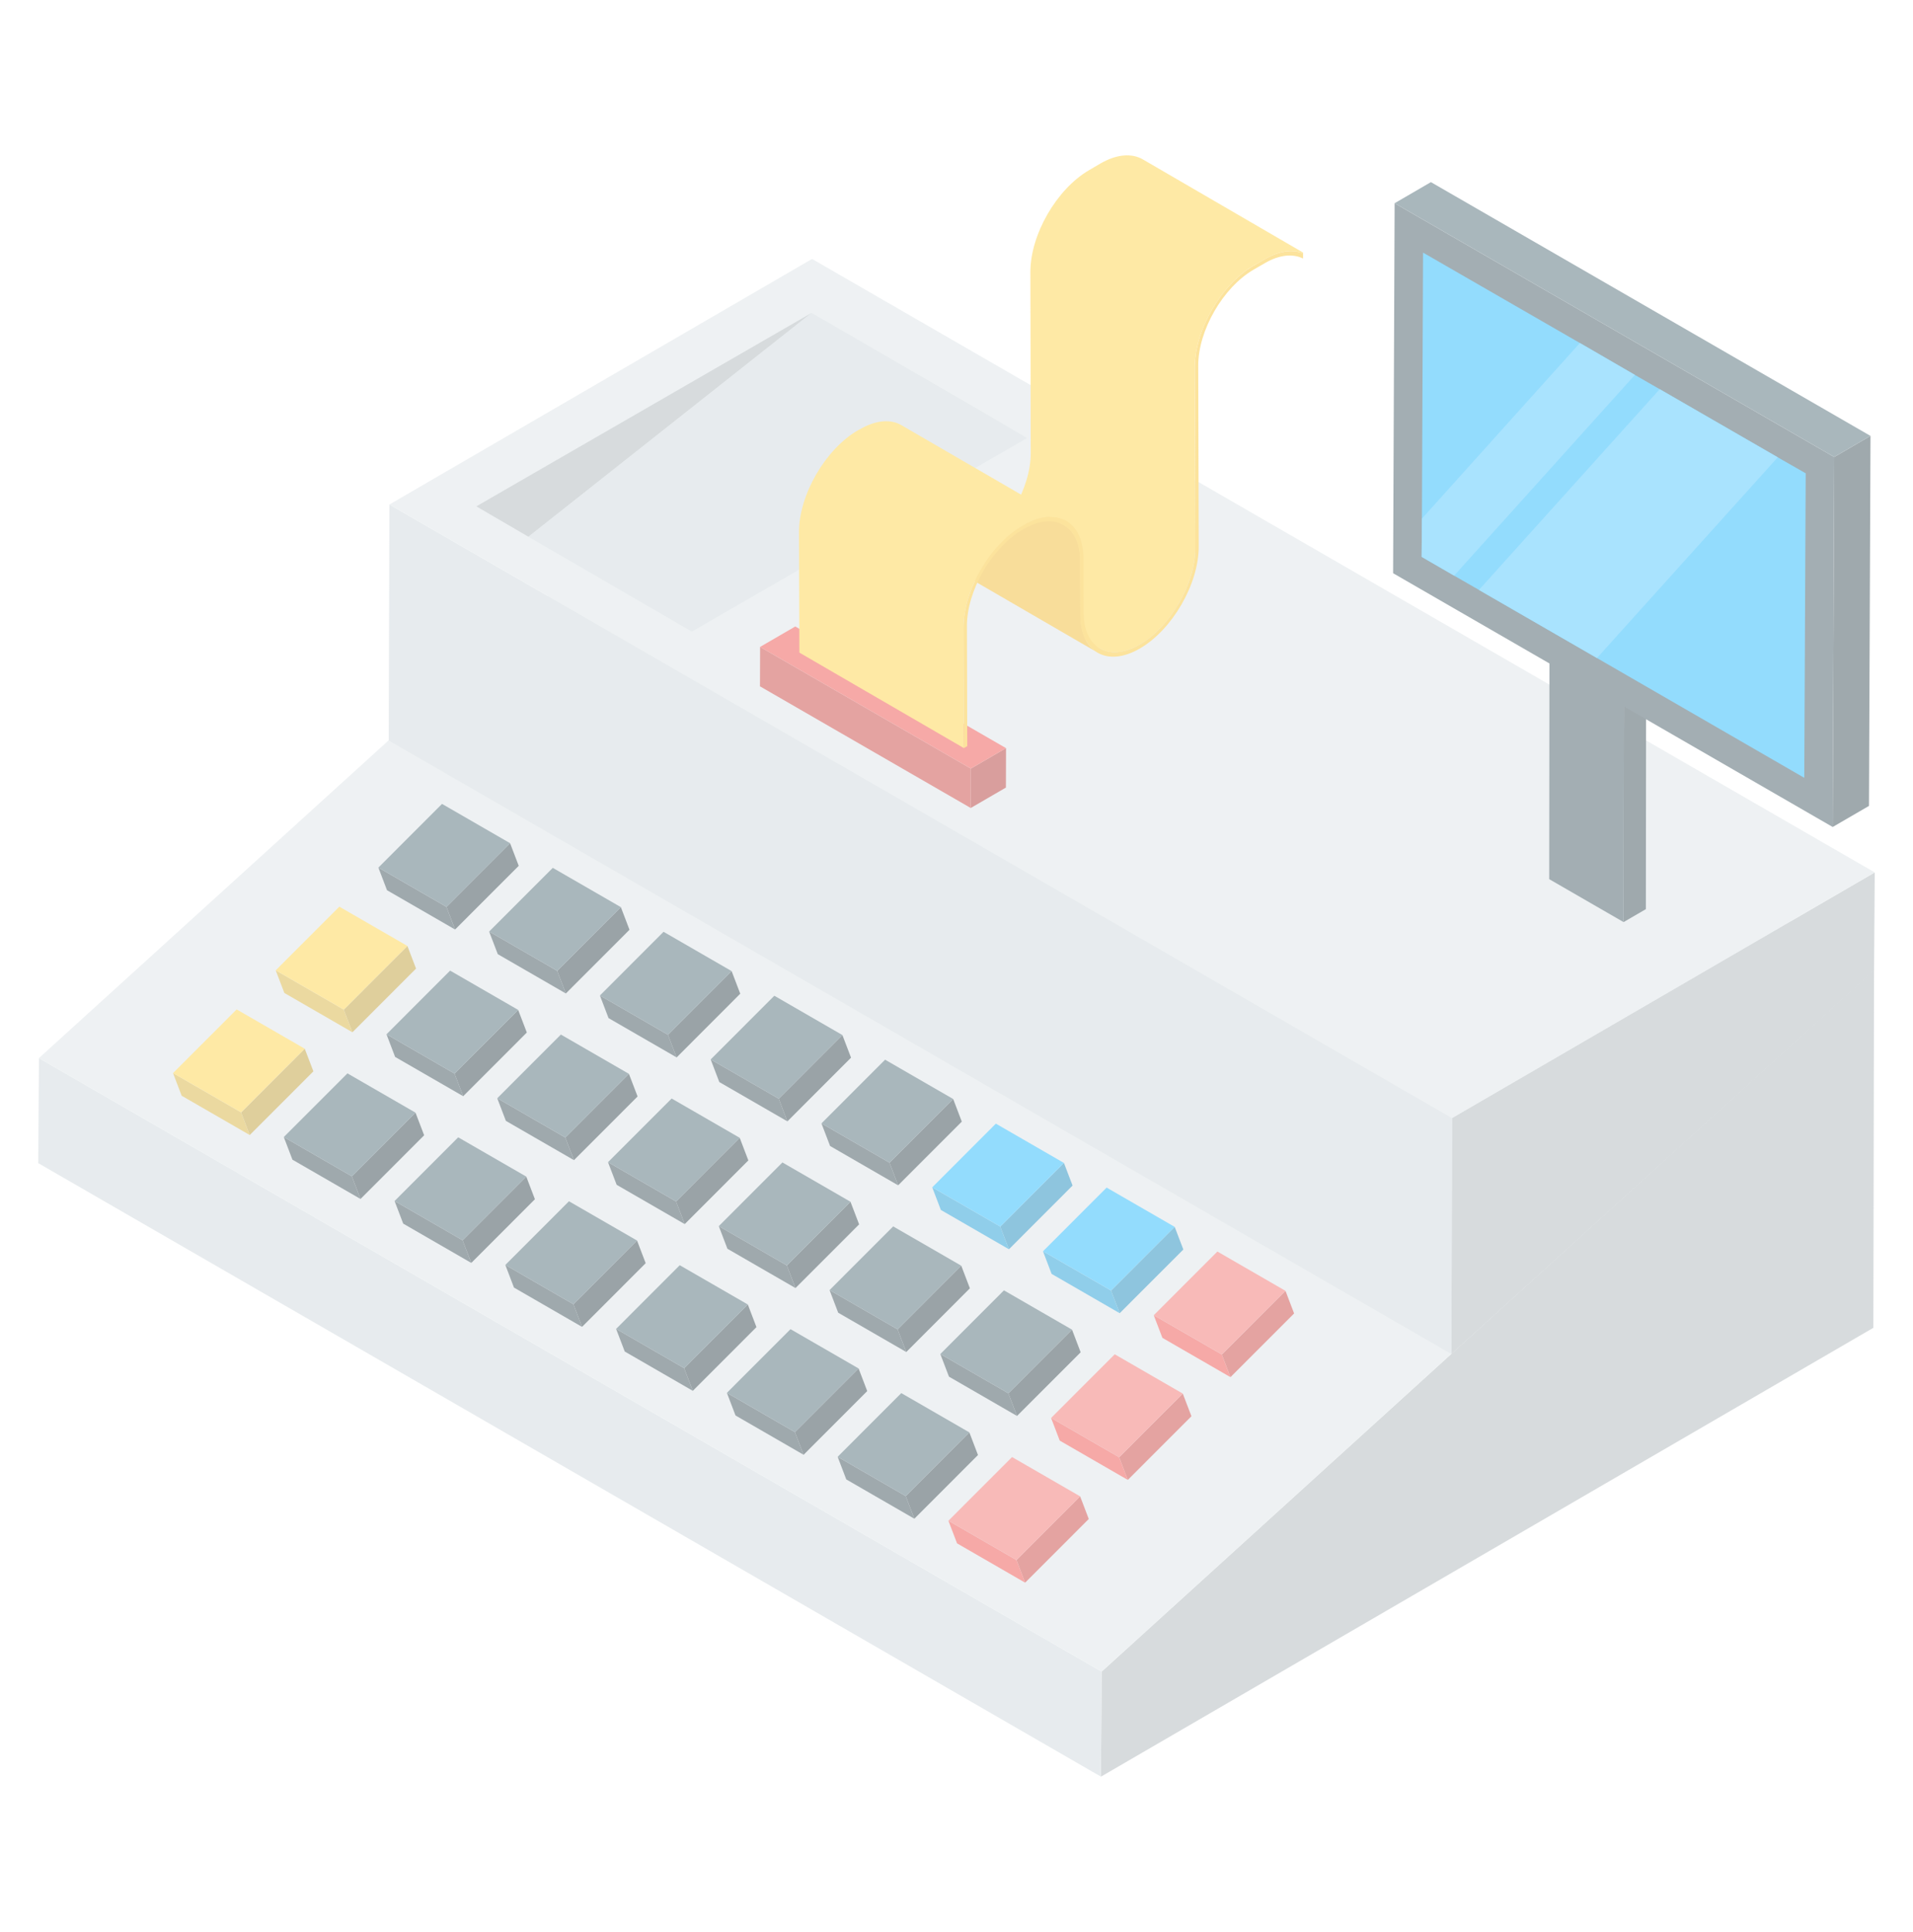 <svg width="100" height="101" viewBox="0 0 100 101" fill="none" xmlns="http://www.w3.org/2000/svg">
<g opacity="0.5">
<path d="M97.963 50.698L97.928 69.415L57.551 92.879L57.586 87.388L97.963 50.698Z" fill="#B0B8BC"/>
<path d="M57.586 87.388L57.551 92.879L2 60.807L2.035 55.315L57.586 87.388Z" fill="#CFD8DD"/>
<path d="M97.963 50.698L57.586 87.388L2.035 55.315L42.412 18.625L97.963 50.698Z" fill="#DDE4E7"/>
<path d="M98 45.608L97.965 50.738L75.871 70.784L75.906 58.448L98 45.608Z" fill="#B0B8BC"/>
<path d="M75.906 58.448L75.871 70.785L20.32 38.712L20.355 26.375L75.906 58.448Z" fill="#CFD8DD"/>
<path d="M98 45.608L75.906 58.448L20.355 26.375L42.449 13.536L98 45.608Z" fill="#DDE4E7"/>
<path d="M26.664 44.08L27.116 45.263L23.789 48.593L23.338 47.41L26.664 44.08Z" fill="#35484F"/>
<path d="M23.338 47.41L23.789 48.593L20.23 46.538L19.779 45.355L23.338 47.41Z" fill="#3F535C"/>
<path d="M26.664 44.08L23.338 47.41L19.779 45.355L23.106 42.026L26.664 44.08Z" fill="#546F7A"/>
<path d="M32.455 47.423L32.906 48.606L29.579 51.936L29.128 50.753L32.455 47.423Z" fill="#35484F"/>
<path d="M29.128 50.753L29.579 51.936L26.021 49.881L25.569 48.699L29.128 50.753Z" fill="#3F535C"/>
<path d="M32.455 47.423L29.128 50.753L25.569 48.699L28.896 45.369L32.455 47.423Z" fill="#546F7A"/>
<path d="M38.245 50.767L38.696 51.949L35.37 55.279L34.918 54.096L38.245 50.767Z" fill="#35484F"/>
<path d="M34.918 54.096L35.37 55.279L31.811 53.224L31.36 52.042L34.918 54.096Z" fill="#3F535C"/>
<path d="M38.245 50.767L34.918 54.096L31.36 52.042L34.686 48.712L38.245 50.767Z" fill="#546F7A"/>
<path d="M44.035 54.11L44.487 55.292L41.16 58.622L40.709 57.439L44.035 54.11Z" fill="#35484F"/>
<path d="M40.709 57.439L41.16 58.622L37.601 56.567L37.15 55.385L40.709 57.439Z" fill="#3F535C"/>
<path d="M44.035 54.11L40.709 57.439L37.15 55.385L40.477 52.055L44.035 54.11Z" fill="#546F7A"/>
<path d="M49.826 57.453L50.277 58.635L46.95 61.965L46.499 60.782L49.826 57.453Z" fill="#35484F"/>
<path d="M46.499 60.782L46.95 61.965L43.392 59.91L42.94 58.728L46.499 60.782Z" fill="#3F535C"/>
<path d="M49.826 57.453L46.499 60.782L42.94 58.728L46.267 55.398L49.826 57.453Z" fill="#546F7A"/>
<path d="M55.616 60.796L56.067 61.978L52.741 65.308L52.289 64.125L55.616 60.796Z" fill="#1E8BBD"/>
<path d="M52.289 64.125L52.741 65.308L49.182 63.253L48.731 62.071L52.289 64.125Z" fill="#229DD6"/>
<path d="M55.616 60.796L52.289 64.125L48.731 62.071L52.057 58.741L55.616 60.796Z" fill="#28B9FC"/>
<path d="M61.406 64.139L61.858 65.321L58.531 68.651L58.08 67.468L61.406 64.139Z" fill="#1E8BBD"/>
<path d="M58.08 67.468L58.531 68.651L54.972 66.596L54.521 65.414L58.08 67.468Z" fill="#229DD6"/>
<path d="M61.406 64.139L58.08 67.468L54.521 65.414L57.848 62.084L61.406 64.139Z" fill="#28B9FC"/>
<path d="M67.197 67.482L67.648 68.664L64.321 71.994L63.87 70.811L67.197 67.482Z" fill="#CA4743"/>
<path d="M63.87 70.811L64.321 71.994L60.763 69.939L60.311 68.757L63.87 70.811Z" fill="#EE534F"/>
<path d="M67.197 67.482L63.87 70.811L60.311 68.757L63.638 65.427L67.197 67.482Z" fill="#F17572"/>
<path d="M21.297 49.453L21.748 50.635L18.422 53.964L17.971 52.782L21.297 49.453Z" fill="#BF9F39"/>
<path d="M17.971 52.782L18.422 53.964L14.864 51.91L14.412 50.727L17.971 52.782Z" fill="#D8B441"/>
<path d="M21.297 49.453L17.971 52.782L14.412 50.727L17.738 47.398L21.297 49.453Z" fill="#FED44C"/>
<path d="M27.087 52.796L27.539 53.978L24.213 57.307L23.761 56.125L27.087 52.796Z" fill="#35484F"/>
<path d="M23.761 56.125L24.213 57.307L20.654 55.253L20.203 54.07L23.761 56.125Z" fill="#3F535C"/>
<path d="M27.087 52.796L23.761 56.125L20.203 54.07L23.529 50.741L27.087 52.796Z" fill="#546F7A"/>
<path d="M32.877 56.139L33.329 57.321L30.003 60.65L29.552 59.468L32.877 56.139Z" fill="#35484F"/>
<path d="M29.552 59.468L30.003 60.65L26.444 58.596L25.993 57.413L29.552 59.468Z" fill="#3F535C"/>
<path d="M32.877 56.139L29.552 59.468L25.993 57.413L29.319 54.084L32.877 56.139Z" fill="#546F7A"/>
<path d="M38.668 59.482L39.119 60.664L35.793 63.993L35.342 62.811L38.668 59.482Z" fill="#35484F"/>
<path d="M35.342 62.811L35.793 63.993L32.235 61.939L31.783 60.756L35.342 62.811Z" fill="#3F535C"/>
<path d="M38.668 59.482L35.342 62.811L31.783 60.756L35.109 57.427L38.668 59.482Z" fill="#546F7A"/>
<path d="M44.458 62.825L44.91 64.007L41.584 67.336L41.132 66.154L44.458 62.825Z" fill="#35484F"/>
<path d="M41.132 66.154L41.584 67.337L38.025 65.282L37.574 64.099L41.132 66.154Z" fill="#3F535C"/>
<path d="M44.458 62.825L41.132 66.154L37.574 64.099L40.9 60.77L44.458 62.825Z" fill="#546F7A"/>
<path d="M50.249 66.168L50.7 67.35L47.374 70.68L46.923 69.497L50.249 66.168Z" fill="#35484F"/>
<path d="M46.923 69.497L47.374 70.68L43.815 68.625L43.364 67.442L46.923 69.497Z" fill="#3F535C"/>
<path d="M50.249 66.168L46.923 69.497L43.364 67.442L46.69 64.113L50.249 66.168Z" fill="#546F7A"/>
<path d="M56.039 69.511L56.49 70.694L53.164 74.022L52.713 72.84L56.039 69.511Z" fill="#35484F"/>
<path d="M52.713 72.84L53.164 74.023L49.606 71.968L49.154 70.785L52.713 72.84Z" fill="#3F535C"/>
<path d="M56.039 69.511L52.713 72.84L49.154 70.785L52.48 67.456L56.039 69.511Z" fill="#546F7A"/>
<path d="M61.829 72.854L62.281 74.037L58.955 77.366L58.503 76.183L61.829 72.854Z" fill="#CA4743"/>
<path d="M58.503 76.183L58.955 77.366L55.396 75.311L54.945 74.128L58.503 76.183Z" fill="#EE534F"/>
<path d="M61.829 72.854L58.503 76.183L54.945 74.128L58.271 70.799L61.829 72.854Z" fill="#F17572"/>
<path d="M15.93 54.824L16.382 56.007L13.055 59.337L12.604 58.154L15.93 54.824Z" fill="#BF9F39"/>
<path d="M12.604 58.154L13.055 59.337L9.496 57.282L9.045 56.099L12.604 58.154Z" fill="#D8B441"/>
<path d="M15.93 54.824L12.604 58.154L9.045 56.099L12.371 52.77L15.93 54.824Z" fill="#FED44C"/>
<path d="M21.72 58.167L22.172 59.35L18.845 62.679L18.394 61.497L21.72 58.167Z" fill="#35484F"/>
<path d="M18.394 61.497L18.845 62.679L15.287 60.625L14.835 59.442L18.394 61.497Z" fill="#3F535C"/>
<path d="M21.72 58.167L18.394 61.497L14.835 59.442L18.162 56.113L21.72 58.167Z" fill="#546F7A"/>
<path d="M27.511 61.51L27.962 62.693L24.636 66.022L24.184 64.84L27.511 61.51Z" fill="#35484F"/>
<path d="M24.184 64.84L24.636 66.023L21.077 63.968L20.626 62.785L24.184 64.84Z" fill="#3F535C"/>
<path d="M27.511 61.51L24.184 64.84L20.626 62.785L23.952 59.456L27.511 61.51Z" fill="#546F7A"/>
<path d="M33.301 64.853L33.752 66.036L30.426 69.366L29.974 68.183L33.301 64.853Z" fill="#35484F"/>
<path d="M29.974 68.183L30.426 69.366L26.867 67.311L26.416 66.128L29.974 68.183Z" fill="#3F535C"/>
<path d="M33.301 64.853L29.974 68.183L26.416 66.128L29.742 62.799L33.301 64.853Z" fill="#546F7A"/>
<path d="M39.092 68.196L39.543 69.379L36.216 72.709L35.765 71.526L39.092 68.196Z" fill="#35484F"/>
<path d="M35.765 71.526L36.216 72.709L32.658 70.654L32.206 69.471L35.765 71.526Z" fill="#3F535C"/>
<path d="M39.092 68.196L35.765 71.526L32.206 69.472L35.533 66.142L39.092 68.196Z" fill="#546F7A"/>
<path d="M44.882 71.54L45.333 72.722L42.007 76.052L41.555 74.869L44.882 71.54Z" fill="#35484F"/>
<path d="M41.555 74.869L42.007 76.052L38.448 73.997L37.997 72.814L41.555 74.869Z" fill="#3F535C"/>
<path d="M44.882 71.54L41.555 74.869L37.997 72.814L41.323 69.485L44.882 71.54Z" fill="#546F7A"/>
<path d="M50.672 74.882L51.123 76.065L47.797 79.395L47.346 78.212L50.672 74.882Z" fill="#35484F"/>
<path d="M47.346 78.212L47.797 79.395L44.238 77.34L43.787 76.158L47.346 78.212Z" fill="#3F535C"/>
<path d="M50.672 74.882L47.346 78.212L43.787 76.158L47.114 72.828L50.672 74.882Z" fill="#546F7A"/>
<path d="M56.463 78.226L56.914 79.408L53.587 82.738L53.136 81.555L56.463 78.226Z" fill="#CA4743"/>
<path d="M53.136 81.555L53.587 82.738L50.029 80.683L49.577 79.501L53.136 81.555Z" fill="#EE534F"/>
<path d="M56.463 78.226L53.136 81.555L49.577 79.501L52.904 76.171L56.463 78.226Z" fill="#F17572"/>
<path d="M86.049 35.356L86.036 47.528L84.871 48.205L84.884 36.033L86.049 35.356Z" fill="#3F535C"/>
<path d="M84.884 36.033L84.871 48.205L80.983 45.96L80.996 33.788L84.884 36.033Z" fill="#475E68"/>
<path d="M86.049 35.356L84.884 36.033L80.996 33.788L82.161 33.111L86.049 35.356Z" fill="#1A78A3"/>
<path d="M97.778 22.788L97.699 42.131L95.802 43.233L95.881 23.891L97.778 22.788Z" fill="#3F535C"/>
<path d="M95.881 23.891L95.802 43.233L72.823 29.966L72.902 10.624L95.881 23.891Z" fill="#475E68"/>
<path d="M94.391 24.743L94.316 40.662L83.48 34.401L77.31 30.839L76.013 30.094L74.314 29.11L74.329 27.113L74.388 13.206L82.586 17.932L85.463 19.601L86.759 20.346L92.93 23.908L94.391 24.743Z" fill="#28B9FC"/>
<path d="M97.778 22.788L95.881 23.891L72.902 10.624L74.799 9.521L97.778 22.788Z" fill="#546F7A"/>
<path d="M85.463 19.6L76.013 30.094L74.314 29.11L74.329 27.113L82.586 17.932L85.463 19.6Z" fill="#53C7FD"/>
<path d="M92.93 23.908L83.48 34.401L77.31 30.839L86.759 20.346L92.93 23.908Z" fill="#53C7FD"/>
<path d="M24.91 26.471L36.164 33.011L53.676 22.901L42.422 16.361L24.91 26.471Z" fill="#CFD8DD"/>
<path d="M42.417 16.364L24.902 26.471L27.623 28.059L42.417 16.364L50.957 21.314L53.678 22.901L42.417 16.364Z" fill="#B0B8BC"/>
<path d="M27.623 28.059L36.163 33.008L53.675 22.901L42.417 16.364L27.623 28.059Z" fill="#CFD8DD"/>
<path d="M52.589 39.111L52.583 41.172L50.744 42.24L50.75 40.18L52.589 39.111Z" fill="#B33E3B"/>
<path d="M50.75 40.18L50.744 42.24L39.727 35.88L39.733 33.819L50.75 40.18Z" fill="#CA4743"/>
<path d="M52.589 39.111L50.75 40.18L39.733 33.819L41.572 32.751L52.589 39.111Z" fill="#EE534F"/>
<path d="M68.117 13.203L59.737 8.33C59.168 8.005 58.395 8.046 57.531 8.543L56.942 8.889C55.234 9.875 53.852 12.274 53.862 14.236L53.882 23.668C53.892 25.518 52.581 27.774 50.975 28.699C50.172 29.167 49.43 29.208 48.902 28.902L57.501 33.904C58.029 34.208 58.761 34.168 59.574 33.7C61.18 32.775 62.481 30.509 62.481 28.669L62.451 19.226C62.451 17.265 63.833 14.866 65.541 13.88L66.13 13.544C66.883 13.105 67.572 13.032 68.117 13.246V13.203Z" fill="#FED44C"/>
<path d="M57.379 34.117L48.78 29.126C48.221 28.801 47.875 28.12 47.875 27.145L47.865 24.319C47.865 23.404 47.54 22.753 47.011 22.448L55.61 27.449C56.139 27.754 56.464 28.394 56.464 29.309L56.474 32.135C56.474 33.111 56.82 33.802 57.379 34.117Z" fill="#F2BC36"/>
<path d="M68.117 13.246C67.576 13.034 66.888 13.104 66.13 13.542L65.539 13.883C63.833 14.868 62.448 17.265 62.454 19.226L62.481 28.667C62.486 30.509 61.179 32.773 59.576 33.698C57.967 34.627 56.652 33.878 56.647 32.036L56.639 29.209C56.633 27.248 55.24 26.454 53.533 27.44L53.449 27.488C51.742 28.474 50.358 30.872 50.363 32.833L50.381 39.111L50.563 39.007L50.545 32.727C50.539 30.886 51.846 28.622 53.449 27.697L53.533 27.648C55.143 26.719 56.458 27.469 56.463 29.31L56.471 32.137C56.477 34.098 57.87 34.892 59.577 33.907C61.284 32.922 62.668 30.524 62.662 28.562L62.636 19.122C62.63 17.28 63.931 15.021 65.54 14.091L66.13 13.75C66.899 13.306 67.594 13.256 68.116 13.515V13.246H68.117Z" fill="#F9C73A"/>
<path d="M55.732 27.225C55.173 26.9 54.391 26.941 53.537 27.439L53.445 27.49C51.738 28.476 50.355 30.875 50.365 32.836L50.386 39.108L41.787 34.117L41.766 27.835C41.756 25.874 43.149 23.475 44.856 22.489L44.938 22.448C45.791 21.95 46.574 21.899 47.133 22.235L55.732 27.225Z" fill="#FED44C"/>
</g>
</svg>

